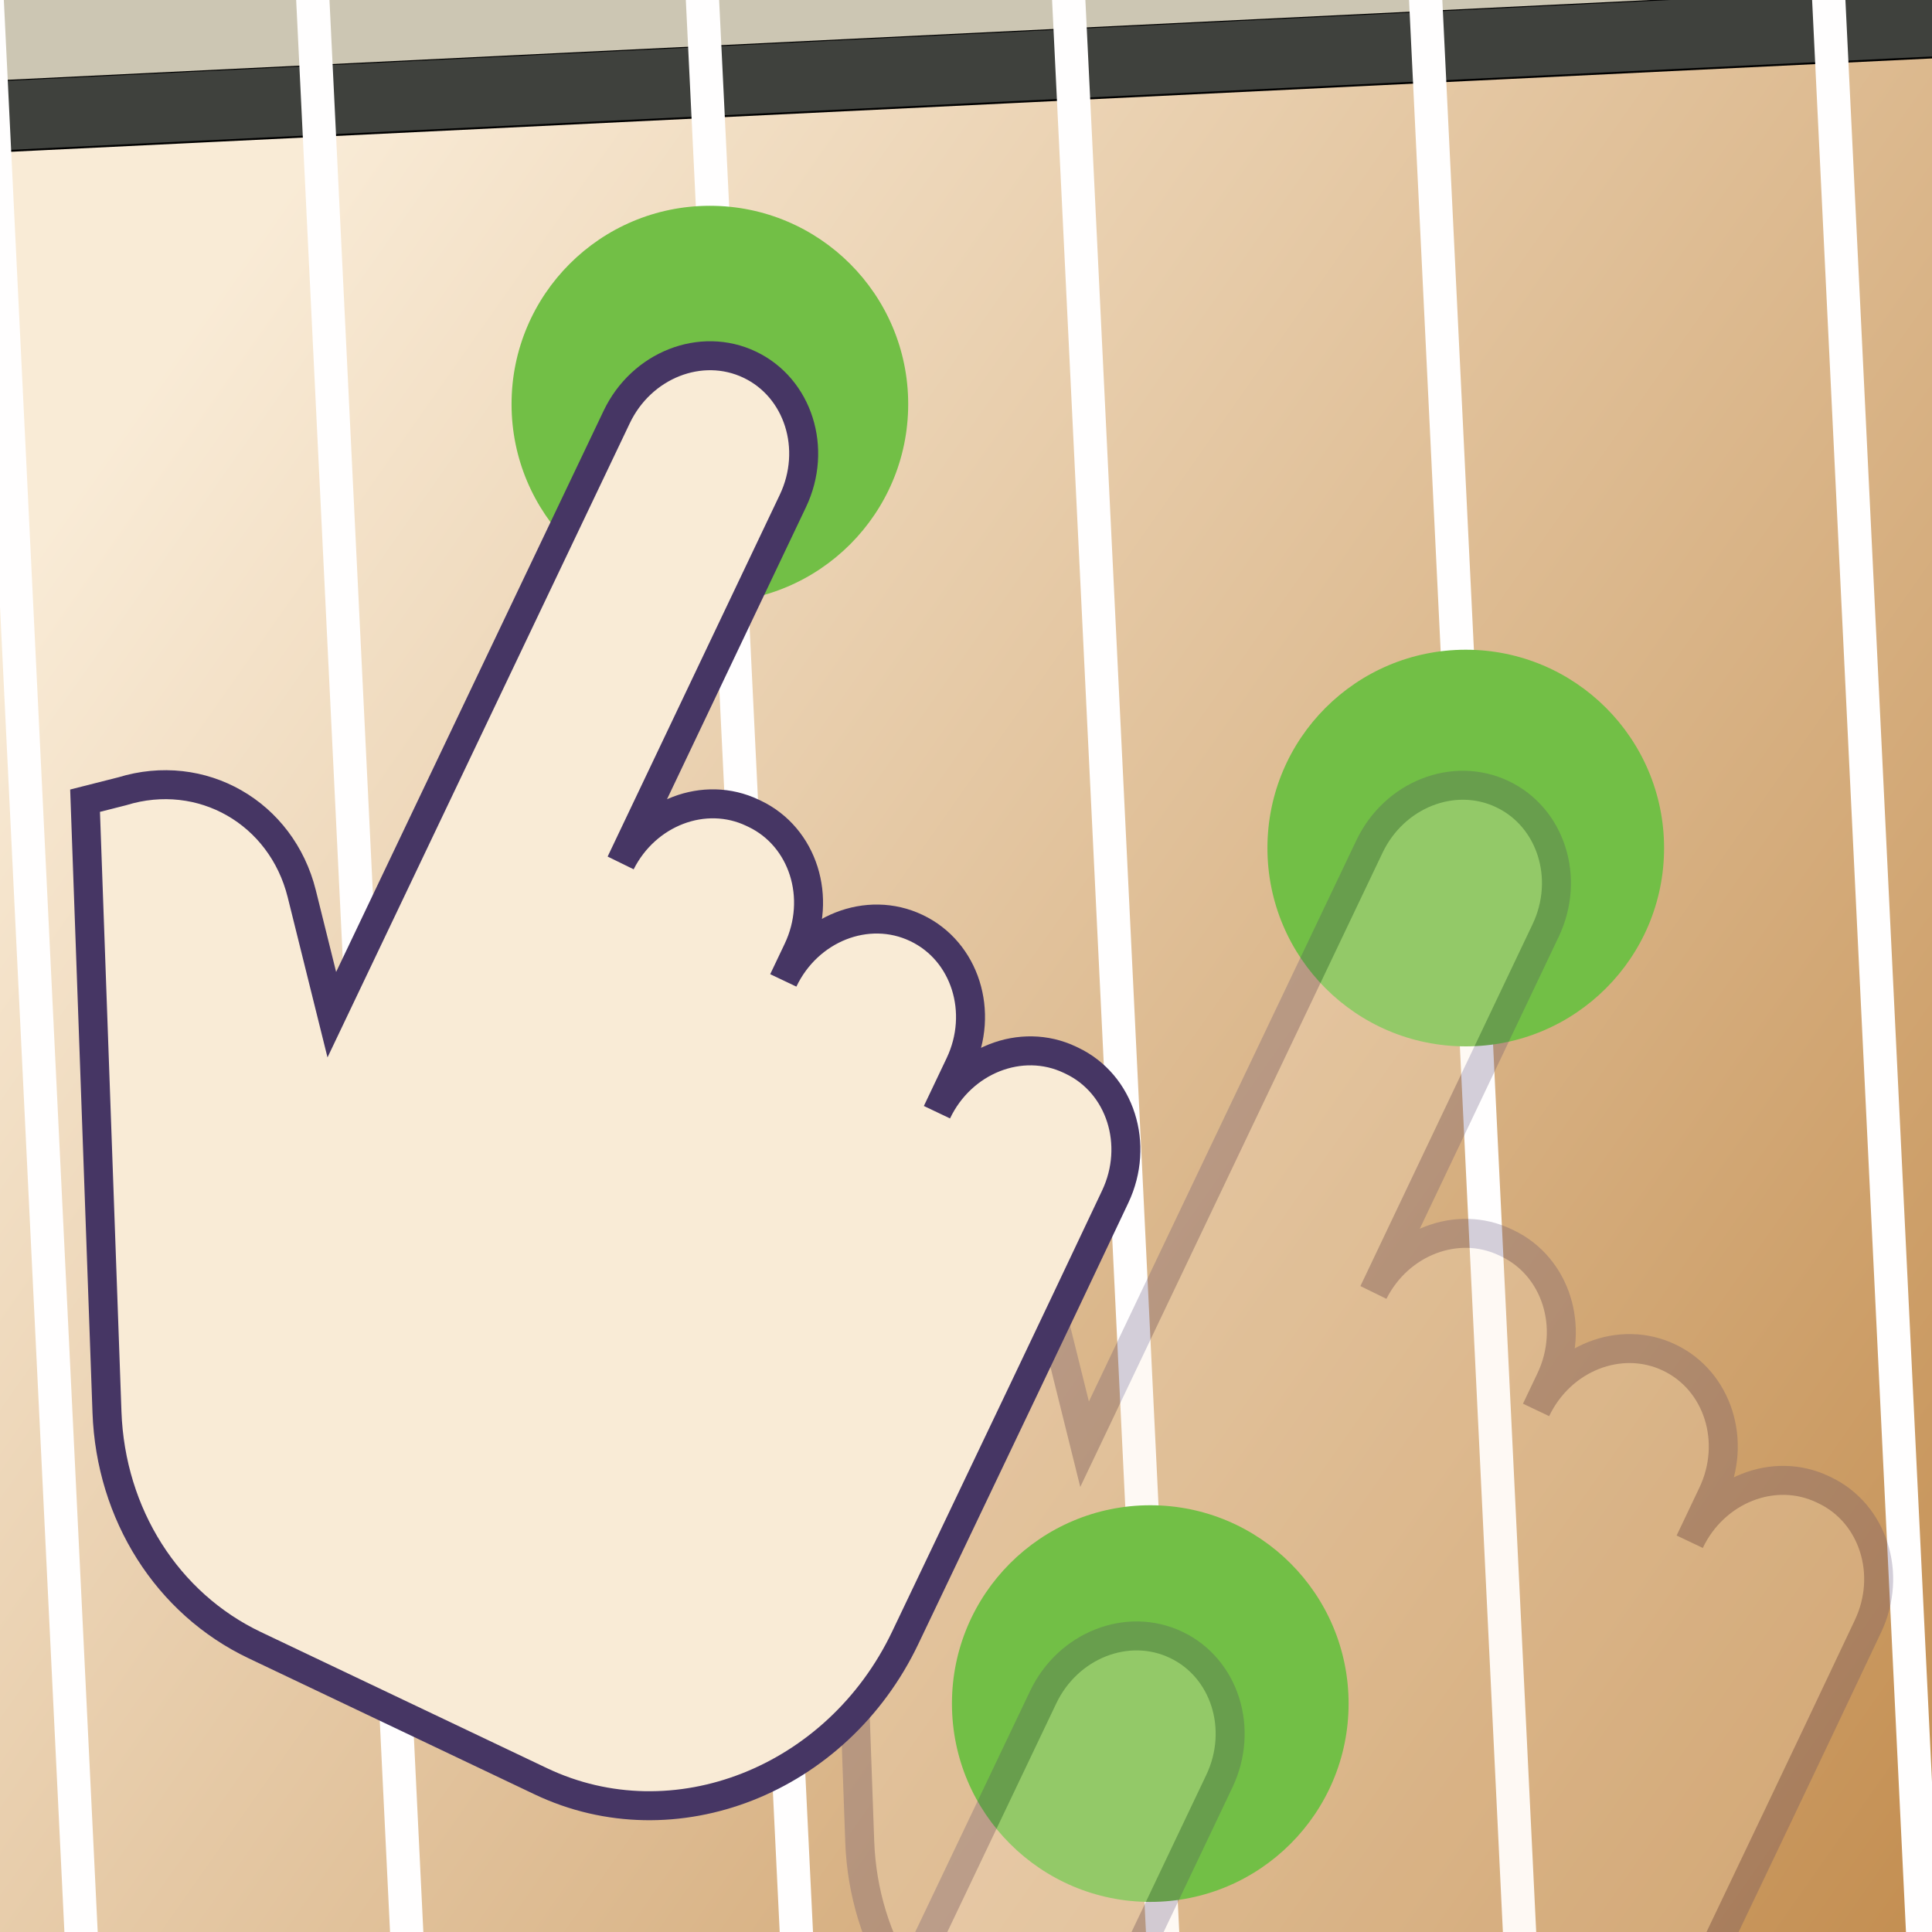 <?xml version="1.0" encoding="utf-8"?>
<svg x="0pt" y="0pt" width="1000pt" height="1000pt" viewBox="0 0 1000 1000" xmlns="http://www.w3.org/2000/svg" xmlns:xlink="http://www.w3.org/1999/xlink">
  <rect x="0" y="0" width="1000" height="1000" fill="#808080" stroke="none"/>
  <g id="1">
    <title>Layer 1</title>
    <linearGradient x1="1032.09" y1="1054.95" x2="-10.359" y2="322.05" gradientUnits="userSpaceOnUse" id="4">
      <stop style="stop-color:#c18a4b;stop-opacity:1;"/>
      <stop offset="1" style="stop-color:#f9ebd6;stop-opacity:1;"/>
    </linearGradient>
    <defs>
      <title>Path</title>
      <g id="2">
        <defs>
          <path id="3" d="M-47.021,43.787 C-47.021,43.787,1009.6,-7.548,1009.6,-7.548 C1009.6,-7.548,1096.63,1783.9,1096.63,1783.9 C1096.63,1783.9,40.014,1835.23,40.014,1835.23 C40.014,1835.23,-47.021,43.787,-47.021,43.787 z"/>
        </defs>
        <use xlink:href="#3" style="fill:url(#4);fill-opacity:1;fill-rule:evenodd;opacity:1;stroke:none;"/>
        <use xlink:href="#3" style="fill:none;opacity:1;stroke:#000000;stroke-linecap:butt;stroke-linejoin:miter;stroke-miterlimit:10;stroke-opacity:1;stroke-width:1;"/>
      </g>
    </defs>
    <use xlink:href="#2"/>
    <defs>
      <title>Smart Rectangle</title>
      <g id="5">
        <defs>
          <path id="6" d="M1038.22,19.88 C1038.44,24.293,1035.03,28.045,1030.62,28.259 C1030.62,28.259,-64.472,81.463,-64.472,81.463 C-68.885,81.677,-72.636,78.273,-72.851,73.86 C-72.851,73.86,-73.859,53.1,-73.859,53.1 C-74.074,48.687,-70.67,44.936,-66.257,44.721 C-66.257,44.721,1028.83,-8.483,1028.83,-8.483 C1033.25,-8.697,1037,-5.293,1037.21,-0.88 C1037.21,-0.88,1038.22,19.88,1038.22,19.88 z"/>
        </defs>
        <use xlink:href="#6" style="fill:#3f413d;fill-opacity:1;fill-rule:nonzero;opacity:1;stroke:none;"/>
        <use xlink:href="#6" style="fill:none;opacity:1;stroke:#000000;stroke-linecap:butt;stroke-linejoin:miter;stroke-miterlimit:10;stroke-opacity:1;stroke-width:1;"/>
      </g>
    </defs>
    <use xlink:href="#5"/>
    <defs>
      <title>Path</title>
      <g id="7">
        <defs>
          <path id="8" d="M-47.021,43.787 C-47.021,43.787,1009.6,-7.548,1009.6,-7.548 C1009.6,-7.548,1147.34,-1310.1,1147.34,-1310.1 C1147.34,-1310.1,-374.695,-1280.23,-374.695,-1280.23 C-374.695,-1280.23,-47.021,43.787,-47.021,43.787 z"/>
        </defs>
        <use xlink:href="#8" style="fill:#ccc6b3;fill-opacity:1;fill-rule:nonzero;opacity:1;stroke:none;"/>
      </g>
    </defs>
    <use xlink:href="#7"/>
    <defs>
      <title>Smart Rectangle</title>
      <g id="9">
        <defs>
          <path id="10" d="M656.011,1939.3 C656.225,1943.72,652.822,1947.47,648.409,1947.68 C648.409,1947.68,647.191,1947.74,647.191,1947.74 C642.778,1947.96,639.027,1944.55,638.813,1940.14 C638.813,1940.14,499.736,-922.462,499.736,-922.462 C499.522,-926.875,502.926,-930.626,507.339,-930.841 C507.339,-930.841,508.556,-930.9,508.556,-930.9 C512.969,-931.114,516.72,-927.71,516.935,-923.297 C516.935,-923.297,656.011,1939.3,656.011,1939.3 z"/>
        </defs>
        <use xlink:href="#10" style="fill:#fffefe;fill-opacity:1;fill-rule:nonzero;opacity:1;stroke:none;"/>
      </g>
    </defs>
    <use xlink:href="#9"/>
    <defs>
      <title>Smart Rectangle Copy</title>
      <g id="11">
        <defs>
          <path id="12" d="M840.331,1930.35 C840.545,1934.76,837.142,1938.51,832.729,1938.73 C832.729,1938.73,831.512,1938.79,831.512,1938.79 C827.098,1939,823.347,1935.6,823.133,1931.18 C823.133,1931.18,688.151,-847.15,688.151,-847.15 C687.936,-851.563,691.34,-855.315,695.753,-855.529 C695.753,-855.529,696.97,-855.588,696.97,-855.588 C701.383,-855.803,705.134,-852.399,705.349,-847.986 C705.349,-847.986,840.331,1930.35,840.331,1930.35 z"/>
        </defs>
        <use xlink:href="#12" style="fill:#fffefe;fill-opacity:1;fill-rule:nonzero;opacity:1;stroke:none;"/>
      </g>
    </defs>
    <use xlink:href="#11"/>
    <defs>
      <title>Smart Rectangle Copy Copy</title>
      <g id="13">
        <defs>
          <path id="14" d="M1048.48,1920.24 C1048.69,1924.65,1045.29,1928.4,1040.87,1928.62 C1040.87,1928.62,1039.66,1928.67,1039.66,1928.67 C1035.24,1928.89,1031.49,1925.49,1031.28,1921.07 C1031.28,1921.07,900.418,-772.43,900.418,-772.43 C900.203,-776.843,903.607,-780.594,908.02,-780.809 C908.02,-780.809,909.237,-780.868,909.237,-780.868 C913.65,-781.082,917.402,-777.678,917.616,-773.265 C917.616,-773.265,1048.48,1920.24,1048.48,1920.24 z"/>
        </defs>
        <use xlink:href="#14" style="fill:#fffefe;fill-opacity:1;fill-rule:nonzero;opacity:1;stroke:none;"/>
      </g>
    </defs>
    <use xlink:href="#13"/>
    <defs>
      <title>Smart Rectangle Copy</title>
      <g id="15">
        <defs>
          <path id="16" d="M97.525,1966.43 C97.739,1970.85,94.335,1974.6,89.922,1974.81 C89.922,1974.81,88.705,1974.87,88.705,1974.87 C84.292,1975.08,80.541,1971.68,80.326,1967.27 C80.326,1967.27,-53.075,-778.521,-53.075,-778.521 C-53.289,-782.934,-49.885,-786.685,-45.472,-786.899 C-45.472,-786.899,-44.255,-786.959,-44.255,-786.959 C-39.842,-787.173,-36.091,-783.769,-35.876,-779.356 C-35.876,-779.356,97.525,1966.43,97.525,1966.43 z"/>
        </defs>
        <use xlink:href="#16" style="fill:#fffefe;fill-opacity:1;fill-rule:nonzero;opacity:1;stroke:none;"/>
      </g>
    </defs>
    <use xlink:href="#15"/>
    <defs>
      <title>Smart Rectangle Copy Copy</title>
      <g id="17">
        <defs>
          <path id="18" d="M264.769,1939.58 C264.983,1943.99,261.579,1947.74,257.166,1947.95 C257.166,1947.95,255.949,1948.01,255.949,1948.01 C251.536,1948.23,247.785,1944.82,247.57,1940.41 C247.57,1940.41,112.196,-846.004,112.196,-846.004 C111.981,-850.417,115.385,-854.169,119.798,-854.383 C119.798,-854.383,121.015,-854.442,121.015,-854.442 C125.428,-854.656,129.18,-851.253,129.394,-846.84 C129.394,-846.84,264.769,1939.58,264.769,1939.58 z"/>
        </defs>
        <use xlink:href="#18" style="fill:#fffefe;fill-opacity:1;fill-rule:nonzero;opacity:1;stroke:none;"/>
      </g>
    </defs>
    <use xlink:href="#17"/>
    <defs>
      <title>Smart Rectangle Copy Copy Copy</title>
      <g id="19">
        <defs>
          <path id="20" d="M467.571,1962.5 C467.785,1966.91,464.381,1970.66,459.968,1970.87 C459.968,1970.87,458.751,1970.93,458.751,1970.93 C454.338,1971.15,450.587,1967.74,450.372,1963.33 C450.372,1963.33,313.409,-855.78,313.409,-855.78 C313.195,-860.193,316.598,-863.944,321.012,-864.159 C321.012,-864.159,322.229,-864.218,322.229,-864.218 C326.642,-864.432,330.393,-861.028,330.607,-856.615 C330.607,-856.615,467.571,1962.5,467.571,1962.5 z"/>
        </defs>
        <use xlink:href="#20" style="fill:#fffefe;fill-opacity:1;fill-rule:nonzero;opacity:1;stroke:none;"/>
      </g>
    </defs>
    <use xlink:href="#19"/>
  </g>
  <g id="21">
    <title>Layer 4 Copy</title>
    <defs>
      <title>Path Copy</title>
      <g id="22">
        <defs>
          <path id="23" d="M367.43,106.518 C424.123,106.518,470.082,152.477,470.082,209.17 C470.082,265.863,424.123,311.822,367.43,311.822 C310.737,311.822,264.778,265.863,264.778,209.17 C264.778,152.477,310.737,106.518,367.43,106.518 z"/>
        </defs>
        <use xlink:href="#23" style="fill:#72bf46;fill-opacity:1;fill-rule:evenodd;opacity:1;stroke:none;"/>
      </g>
    </defs>
    <use xlink:href="#22"/>
    <defs>
      <title>Path Copy Copy</title>
      <g id="24">
        <defs>
          <path id="25" d="M758.672,336.296 C815.365,336.296,861.324,382.255,861.324,438.948 C861.324,495.641,815.365,541.599,758.672,541.599 C701.979,541.599,656.021,495.641,656.021,438.948 C656.021,382.255,701.979,336.296,758.672,336.296 z"/>
        </defs>
        <use xlink:href="#25" style="fill:#72bf46;fill-opacity:1;fill-rule:evenodd;opacity:1;stroke:none;"/>
      </g>
    </defs>
    <use xlink:href="#24"/>
  </g>
  <g id="26">
    <title>Layer 2</title>
    <g id="27" style="opacity:0.24;">
      <title>Group Copy</title>
      <linearGradient x1="649.879" y1="1197.94" x2="793.352" y2="586.883" gradientUnits="userSpaceOnUse" id="30">
        <stop style="stop-color:#f9ebd6;stop-opacity:1;"/>
        <stop offset="1" style="stop-color:#f9ebd6;stop-opacity:1;"/>
      </linearGradient>
      <defs>
        <title>Shape 28</title>
        <g id="28">
          <defs>
            <path id="29" d="M874.593,797.995 C887.429,771.018,918.247,758.872,943.426,770.852 C943.764,771.013,944.102,771.174,944.44,771.335 C969.577,783.296,979.617,814.774,966.863,841.731 C925.155,929.935,920.905,938.517,858.171,1070.05 C822.944,1143.9,738.537,1177.13,669.566,1144.31 C620.207,1120.82,570.847,1097.34,521.487,1073.85 C476.174,1052.29,446.905,1006.13,444.999,953.227 C441.22,847.737,437.442,742.247,433.664,636.757 C440.076,635.131,446.487,633.505,452.899,631.879 C493.952,619.217,535.376,642.889,545.833,684.96 C551.015,705.814,556.197,726.669,561.379,747.523 C610.529,644.407,659.68,541.29,708.83,438.174 C721.678,411.217,752.49,399.083,777.657,411.058 C777.661,411.06,777.665,411.061,777.669,411.063 C802.854,423.046,812.861,454.639,800.025,481.616 C770.322,544.043,740.619,606.469,710.916,668.896 C724.081,642.777,754.329,631.206,779.119,643.001 C779.474,643.17,779.83,643.339,780.186,643.508 C805.37,655.492,815.383,687.073,802.547,714.049 C800.053,719.291,797.559,724.533,795.065,729.774 C807.904,702.792,838.716,690.643,863.918,702.634 C863.954,702.651,863.989,702.668,864.024,702.685 C889.203,714.665,899.219,746.24,886.38,773.223 z M874.593,797.995"/>
          </defs>
          <use xlink:href="#29" style="fill:url(#30);fill-opacity:1;fill-rule:evenodd;opacity:1;stroke:none;"/>
          <use xlink:href="#29" style="fill:none;opacity:1;stroke:#463664;stroke-linecap:butt;stroke-linejoin:miter;stroke-miterlimit:10;stroke-opacity:1;stroke-width:15;"/>
        </g>
      </defs>
      <use xlink:href="#28"/>
    </g>
    <g id="31">
      <title>Layer 4</title>
      <defs>
        <title>Path Copy</title>
        <g id="32">
          <defs>
            <path id="33" d="M595.379,779.119 C652.072,779.119,698.03,825.078,698.03,881.771 C698.03,938.464,652.072,984.423,595.379,984.423 C538.686,984.423,492.727,938.464,492.727,881.771 C492.727,825.078,538.686,779.119,595.379,779.119 z"/>
          </defs>
          <use xlink:href="#33" style="fill:#72bf46;fill-opacity:1;fill-rule:evenodd;opacity:1;stroke:none;"/>
        </g>
      </defs>
      <use xlink:href="#32"/>
    </g>
    <g id="34" style="opacity:0.24;">
      <title>Group Copy Copy</title>
      <linearGradient x1="480.994" y1="1638.24" x2="624.467" y2="1027.19" gradientUnits="userSpaceOnUse" id="37">
        <stop style="stop-color:#f9ebd6;stop-opacity:1;"/>
        <stop offset="1" style="stop-color:#f9ebd6;stop-opacity:1;"/>
      </linearGradient>
      <defs>
        <title>Shape 28</title>
        <g id="35">
          <defs>
            <path id="36" d="M705.708,1238.3 C718.543,1211.33,749.362,1199.18,774.54,1211.16 C774.878,1211.32,775.216,1211.48,775.554,1211.64 C800.692,1223.6,810.731,1255.08,797.977,1282.04 C756.269,1370.24,752.02,1378.82,689.285,1510.35 C654.059,1584.21,569.652,1617.43,500.681,1584.62 C451.321,1561.13,401.961,1537.65,352.601,1514.16 C307.289,1492.6,278.02,1446.44,276.113,1393.53 C272.335,1288.04,268.557,1182.55,264.778,1077.06 C271.19,1075.44,277.602,1073.81,284.014,1072.19 C325.066,1059.53,366.491,1083.2,376.947,1125.27 C382.129,1146.12,387.311,1166.98,392.493,1187.83 C441.644,1084.71,490.794,981.598,539.944,878.481 C552.792,851.525,583.605,839.391,608.772,851.365 C608.776,851.367,608.78,851.369,608.784,851.371 C633.969,863.354,643.975,894.947,631.14,921.923 C601.436,984.35,571.733,1046.78,542.03,1109.2 C555.195,1083.08,585.443,1071.51,610.233,1083.31 C610.589,1083.48,610.945,1083.65,611.3,1083.82 C636.485,1095.8,646.497,1127.38,633.662,1154.36 C631.168,1159.6,628.674,1164.84,626.18,1170.08 C639.018,1143.1,669.83,1130.95,695.033,1142.94 C695.068,1142.96,695.104,1142.98,695.139,1142.99 C720.318,1154.97,730.333,1186.55,717.495,1213.53 z M705.708,1238.3"/>
          </defs>
          <use xlink:href="#36" style="fill:url(#37);fill-opacity:1;fill-rule:evenodd;opacity:1;stroke:none;"/>
          <use xlink:href="#36" style="fill:none;opacity:1;stroke:#463664;stroke-linecap:butt;stroke-linejoin:miter;stroke-miterlimit:10;stroke-opacity:1;stroke-width:15;"/>
        </g>
      </defs>
      <use xlink:href="#35"/>
    </g>
    <g id="38">
      <title>Group</title>
      <linearGradient x1="260.248" y1="975.618" x2="403.722" y2="364.564" gradientUnits="userSpaceOnUse" id="41">
        <stop style="stop-color:#f9ebd6;stop-opacity:1;"/>
        <stop offset="1" style="stop-color:#f9ebd6;stop-opacity:1;"/>
      </linearGradient>
      <defs>
        <title>Shape 28</title>
        <g id="39">
          <defs>
            <path id="40" d="M484.962,575.676 C497.798,548.699,528.616,536.553,553.795,548.533 C554.133,548.694,554.471,548.855,554.809,549.016 C579.947,560.976,589.986,592.455,577.232,619.412 C535.524,707.616,531.274,716.198,468.54,847.727 C433.313,921.58,348.907,954.808,279.936,921.991 C230.576,898.505,181.216,875.019,131.856,851.533 C86.543,829.973,57.275,783.809,55.368,730.908 C51.59,625.418,47.811,519.928,44.033,414.438 C50.445,412.812,56.856,411.186,63.268,409.56 C104.321,396.898,145.745,420.569,156.202,462.64 C161.384,483.495,166.566,504.349,171.748,525.204 C220.898,422.087,270.049,318.971,319.199,215.855 C332.047,188.898,362.859,176.764,388.027,188.738 C388.031,188.74,388.034,188.742,388.038,188.744 C413.223,200.727,423.23,232.32,410.394,259.297 C380.691,321.723,350.988,384.15,321.285,446.577 C334.45,420.458,364.698,408.886,389.488,420.682 C389.844,420.851,390.199,421.02,390.555,421.189 C415.74,433.172,425.752,464.753,412.916,491.73 C410.422,496.972,407.928,502.213,405.434,507.455 C418.273,480.473,449.085,468.323,474.288,480.315 C474.323,480.332,474.358,480.349,474.394,480.365 C499.573,492.346,509.588,523.921,496.749,550.903 z M484.962,575.676"/>
          </defs>
          <use xlink:href="#40" style="fill:url(#41);fill-opacity:1;fill-rule:evenodd;opacity:1;stroke:none;"/>
          <use xlink:href="#40" style="fill:none;opacity:1;stroke:#463664;stroke-linecap:butt;stroke-linejoin:miter;stroke-miterlimit:10;stroke-opacity:1;stroke-width:15;"/>
        </g>
      </defs>
      <use xlink:href="#39"/>
    </g>
  </g>
  <g id="42">
    <title>Layer 2 Copy</title>
  </g>
</svg>
